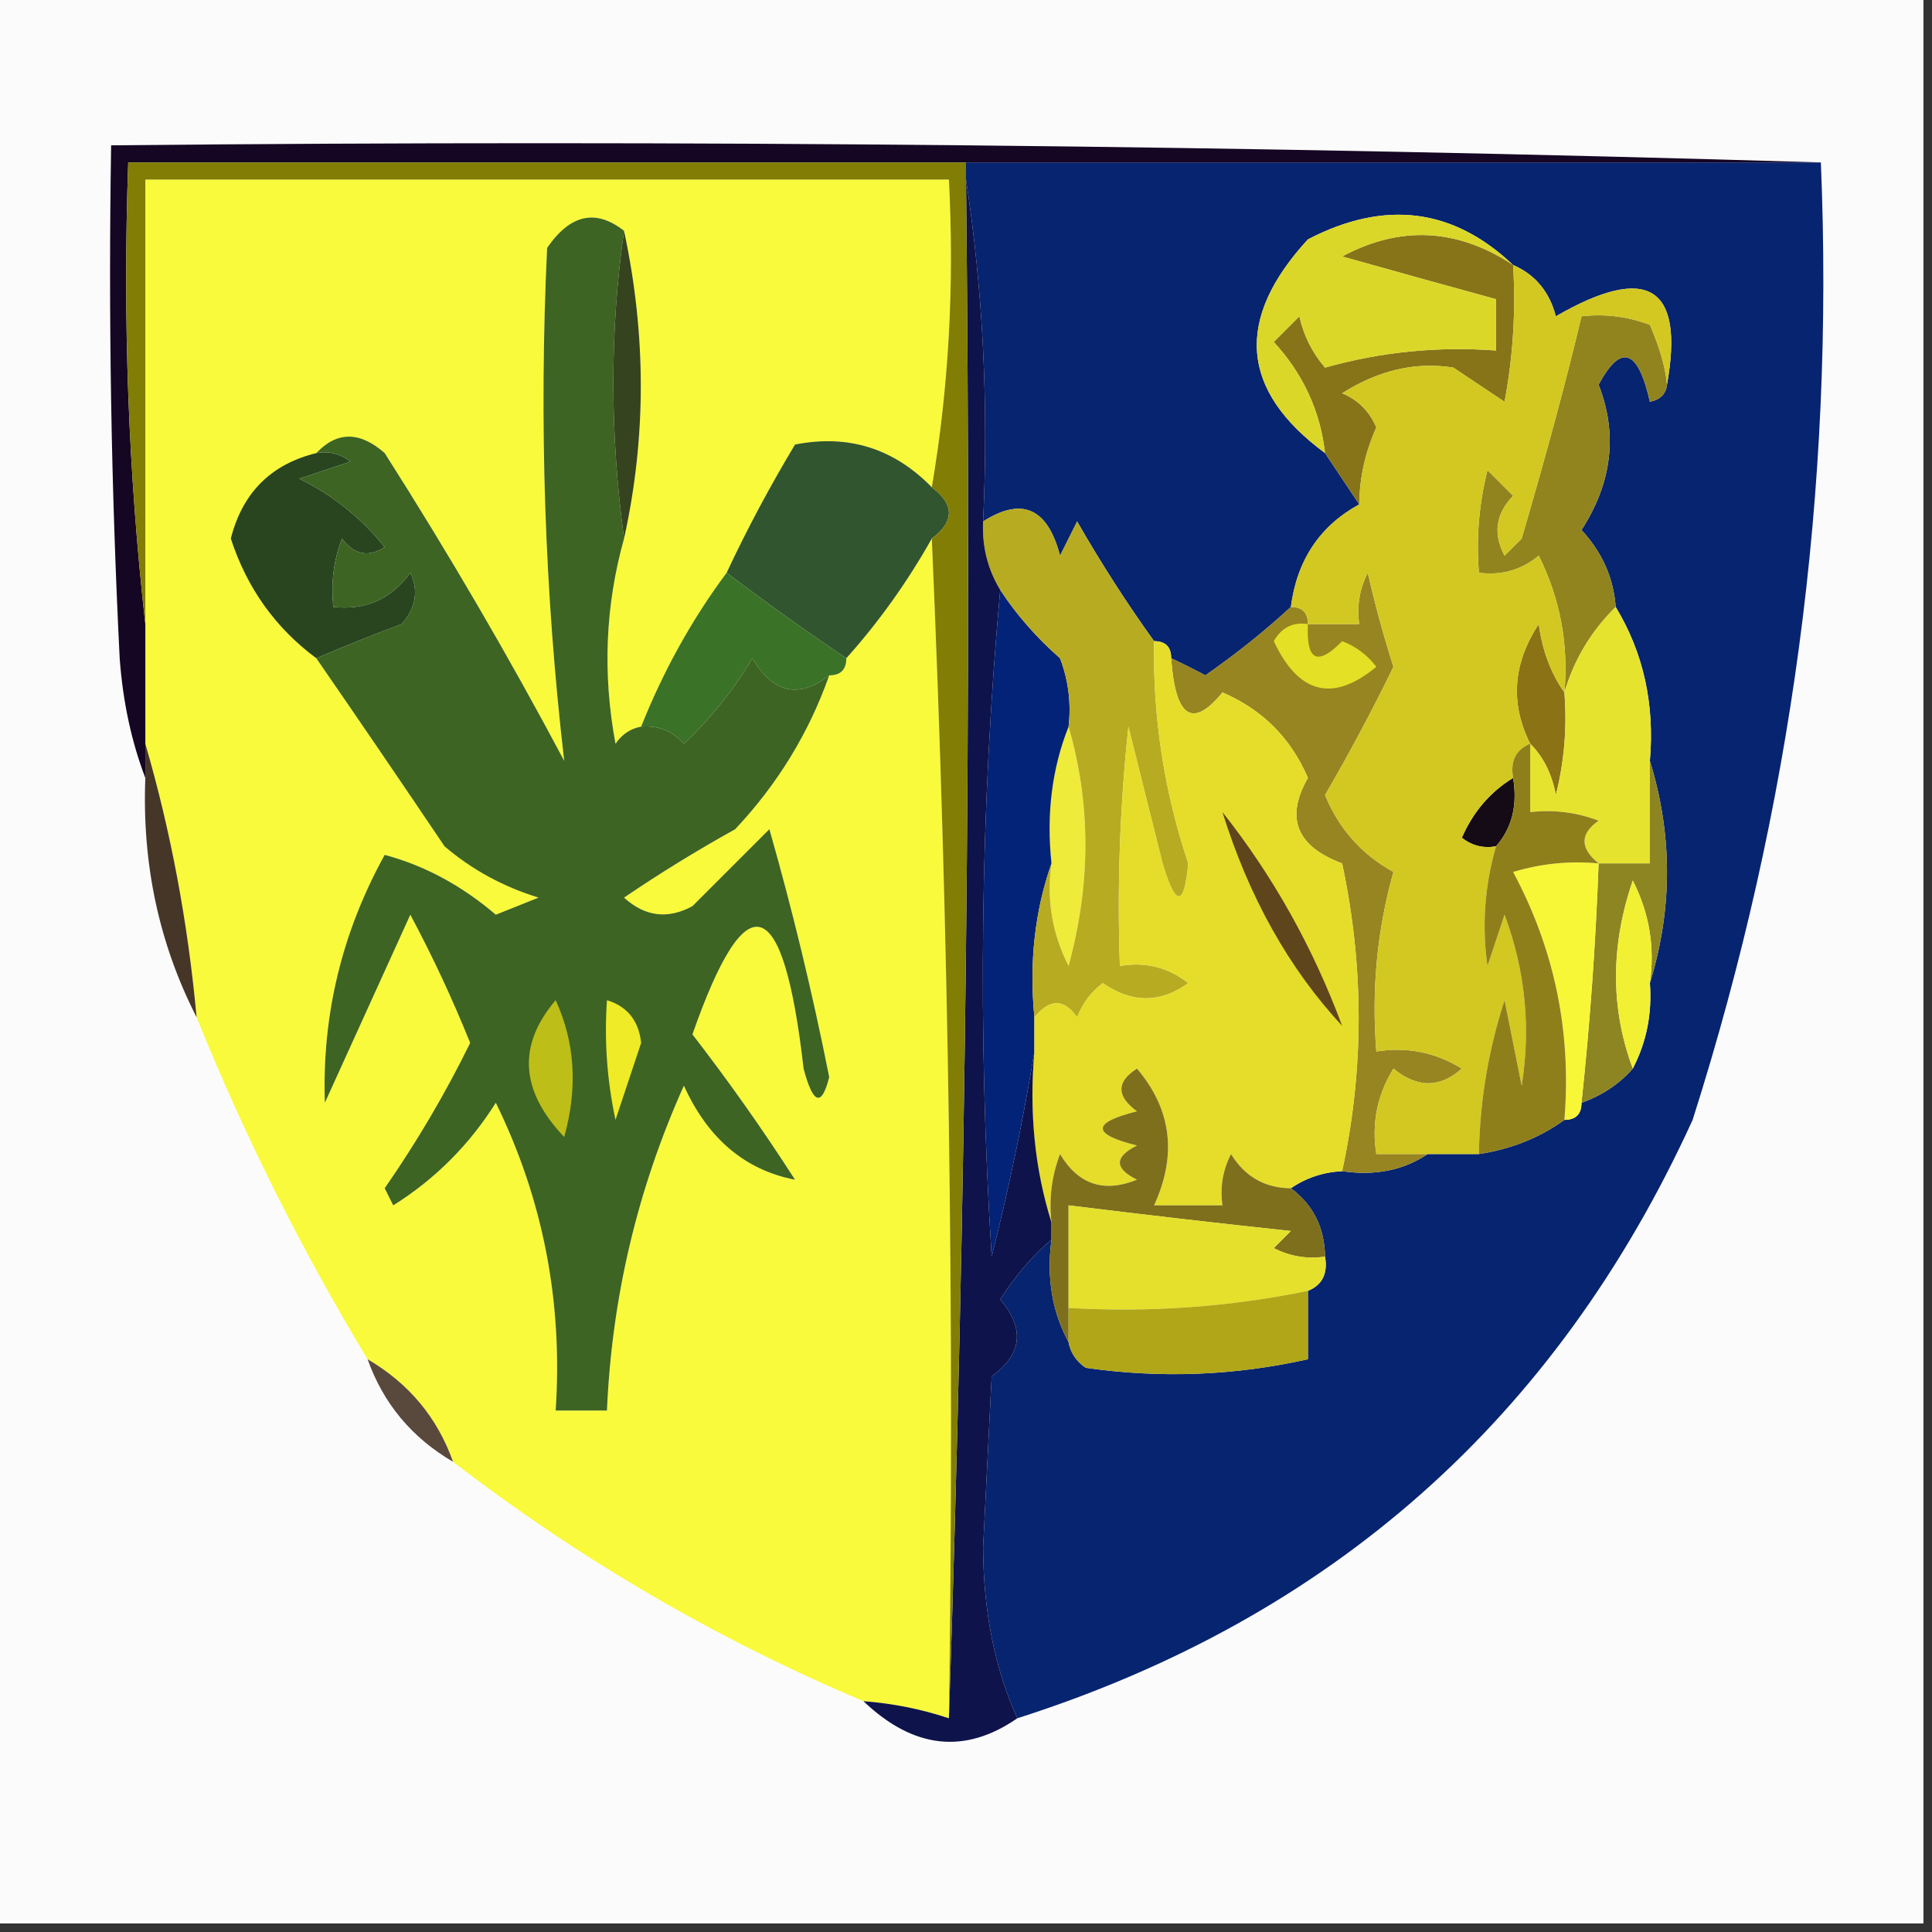 <?xml version="1.0" encoding="UTF-8"?>
<!DOCTYPE svg PUBLIC "-//W3C//DTD SVG 1.1//EN" "http://www.w3.org/Graphics/SVG/1.1/DTD/svg11.dtd">
<svg xmlns="http://www.w3.org/2000/svg" version="1.1" width="113px" height="113px" style="shape-rendering:geometricPrecision; text-rendering:geometricPrecision; image-rendering:optimizeQuality; fill-rule:evenodd; clip-rule:evenodd" xmlns:xlink="http://www.w3.org/1999/xlink">
<rect width="100%" height="100%" fill="#333333" stroke="none"/>
<g><path style="opacity:1" fill="#fcfbfb" d="M -0.5,-0.5 C 37.167,-0.5 74.833,-0.5 112.5,-0.5C 112.5,37.167 112.5,74.833 112.5,112.5C 74.833,112.5 37.167,112.5 -0.5,112.5C -0.5,74.833 -0.5,37.167 -0.5,-0.5 Z"/></g>
<g><path style="opacity:1" fill="#f9fa3b" d="M 54.5,28.5 C 52.277,26.221 49.611,25.387 46.5,26C 45.014,28.474 43.681,30.974 42.5,33.5C 40.474,36.22 38.807,39.22 37.5,42.5C 36.883,42.611 36.383,42.944 36,43.5C 35.237,39.413 35.404,35.413 36.5,31.5C 37.806,25.599 37.806,19.599 36.5,13.5C 34.847,12.201 33.347,12.534 32,14.5C 31.522,24.658 31.856,34.658 33,44.5C 29.764,38.411 26.264,32.411 22.5,26.5C 21.042,25.218 19.708,25.218 18.5,26.5C 15.848,27.152 14.181,28.819 13.5,31.5C 14.44,34.389 16.106,36.722 18.5,38.5C 20.967,42.072 23.467,45.739 26,49.5C 27.6,50.866 29.433,51.866 31.5,52.5C 30.667,52.833 29.833,53.167 29,53.5C 27.002,51.792 24.835,50.625 22.5,50C 19.995,54.539 18.829,59.372 19,64.5C 20.667,60.833 22.333,57.167 24,53.5C 25.303,55.94 26.47,58.44 27.5,61C 26.049,63.953 24.382,66.787 22.5,69.5C 22.667,69.833 22.833,70.167 23,70.5C 25.439,68.973 27.439,66.973 29,64.5C 31.759,70.131 32.926,76.131 32.5,82.5C 33.5,82.5 34.5,82.5 35.5,82.5C 35.786,75.877 37.286,69.544 40,63.5C 41.406,66.601 43.573,68.434 46.5,69C 44.623,66.079 42.623,63.246 40.5,60.5C 43.655,51.487 45.821,52.154 47,62.5C 47.556,64.595 48.056,64.762 48.5,63C 47.514,58.047 46.347,53.214 45,48.5C 43.5,50 42,51.5 40.5,53C 39.056,53.781 37.723,53.614 36.5,52.5C 38.566,51.094 40.732,49.76 43,48.5C 45.483,45.861 47.316,42.861 48.5,39.5C 49.167,39.5 49.5,39.167 49.5,38.5C 51.4,36.38 53.066,34.047 54.5,31.5C 55.498,54.327 55.831,77.327 55.5,100.5C 53.883,99.962 52.216,99.629 50.5,99.5C 41.912,95.871 33.912,91.205 26.5,85.5C 25.581,82.911 23.914,80.911 21.5,79.5C 17.62,73.073 14.287,66.407 11.5,59.5C 10.989,53.951 9.989,48.617 8.5,43.5C 8.5,41.167 8.5,38.833 8.5,36.5C 8.5,27.833 8.5,19.167 8.5,10.5C 24.167,10.5 39.833,10.5 55.5,10.5C 55.823,16.69 55.49,22.69 54.5,28.5 Z"/></g>
<g><path style="opacity:1" fill="#072470" d="M 56.5,10.5 C 56.5,10.167 56.5,9.833 56.5,9.5C 73.167,9.5 89.833,9.5 106.5,9.5C 107.299,28.604 104.799,47.271 99,65.5C 91.024,82.973 77.858,94.64 59.5,100.5C 58.18,97.572 57.514,94.239 57.5,90.5C 57.667,87.167 57.833,83.833 58,80.5C 59.786,79.213 59.953,77.713 58.5,76C 59.371,74.636 60.371,73.469 61.5,72.5C 61.205,74.735 61.539,76.735 62.5,78.5C 62.611,79.117 62.944,79.617 63.5,80C 67.871,80.629 72.204,80.463 76.5,79.5C 76.5,78.167 76.5,76.833 76.5,75.5C 77.338,75.158 77.672,74.492 77.5,73.5C 77.473,71.801 76.806,70.467 75.5,69.5C 76.391,68.89 77.391,68.557 78.5,68.5C 80.415,68.784 82.081,68.451 83.5,67.5C 84.5,67.5 85.5,67.5 86.5,67.5C 88.403,67.204 90.07,66.537 91.5,65.5C 92.167,65.5 92.5,65.167 92.5,64.5C 93.71,64.068 94.71,63.401 95.5,62.5C 96.301,60.958 96.634,59.291 96.5,57.5C 97.833,53.167 97.833,48.833 96.5,44.5C 96.785,41.171 96.118,38.171 94.5,35.5C 94.374,33.8 93.707,32.3 92.5,31C 94.293,28.216 94.626,25.383 93.5,22.5C 94.805,20.07 95.805,20.403 96.5,23.5C 97.107,23.376 97.44,23.043 97.5,22.5C 98.533,16.735 96.366,15.402 91,18.5C 90.623,17.058 89.79,16.058 88.5,15.5C 84.99,12.167 80.99,11.667 76.5,14C 72.202,18.671 72.535,22.838 77.5,26.5C 78.167,27.5 78.833,28.5 79.5,29.5C 77.192,30.763 75.859,32.763 75.5,35.5C 73.984,36.9 72.317,38.233 70.5,39.5C 69.817,39.137 69.15,38.804 68.5,38.5C 68.5,37.833 68.167,37.5 67.5,37.5C 65.916,35.299 64.416,32.966 63,30.5C 62.667,31.167 62.333,31.833 62,32.5C 61.274,29.715 59.774,29.048 57.5,30.5C 57.824,23.646 57.491,16.979 56.5,10.5 Z"/></g>
<g><path style="opacity:1" fill="#877418" d="M 88.5,15.5 C 88.664,18.187 88.497,20.854 88,23.5C 87,22.833 86,22.167 85,21.5C 82.807,21.148 80.64,21.648 78.5,23C 79.428,23.388 80.095,24.055 80.5,25C 79.852,26.44 79.519,27.94 79.5,29.5C 78.833,28.5 78.167,27.5 77.5,26.5C 77.219,24.037 76.219,21.87 74.5,20C 75,19.5 75.5,19 76,18.5C 76.249,19.624 76.749,20.624 77.5,21.5C 80.758,20.583 84.091,20.249 87.5,20.5C 87.5,19.5 87.5,18.5 87.5,17.5C 84.521,16.683 81.521,15.849 78.5,15C 81.899,13.177 85.232,13.344 88.5,15.5 Z"/></g>
<g><path style="opacity:1" fill="#dad729" d="M 88.5,15.5 C 85.232,13.344 81.899,13.177 78.5,15C 81.521,15.849 84.521,16.683 87.5,17.5C 87.5,18.5 87.5,19.5 87.5,20.5C 84.091,20.249 80.758,20.583 77.5,21.5C 76.749,20.624 76.249,19.624 76,18.5C 75.5,19 75,19.5 74.5,20C 76.219,21.87 77.219,24.037 77.5,26.5C 72.535,22.838 72.202,18.671 76.5,14C 80.99,11.667 84.99,12.167 88.5,15.5 Z"/></g>
<g><path style="opacity:1" fill="#31552e" d="M 54.5,28.5 C 55.833,29.5 55.833,30.5 54.5,31.5C 53.066,34.047 51.4,36.38 49.5,38.5C 47.218,36.968 44.885,35.301 42.5,33.5C 43.681,30.974 45.014,28.474 46.5,26C 49.611,25.387 52.277,26.221 54.5,28.5 Z"/></g>
<g><path style="opacity:1" fill="#284520" d="M 18.5,26.5 C 19.239,26.369 19.906,26.536 20.5,27C 19.5,27.333 18.5,27.667 17.5,28C 19.455,28.953 21.122,30.287 22.5,32C 21.551,32.617 20.718,32.451 20,31.5C 19.51,32.793 19.343,34.127 19.5,35.5C 21.39,35.703 22.89,35.037 24,33.5C 24.492,34.549 24.326,35.549 23.5,36.5C 21.709,37.17 20.042,37.837 18.5,38.5C 16.106,36.722 14.44,34.389 13.5,31.5C 14.181,28.819 15.848,27.152 18.5,26.5 Z"/></g>
<g><path style="opacity:1" fill="#91841f" d="M 97.5,22.5 C 97.44,23.043 97.107,23.376 96.5,23.5C 95.805,20.403 94.805,20.07 93.5,22.5C 94.626,25.383 94.293,28.216 92.5,31C 93.707,32.3 94.374,33.8 94.5,35.5C 93.065,36.913 92.065,38.58 91.5,40.5C 91.752,37.68 91.252,35.014 90,32.5C 88.989,33.337 87.822,33.67 86.5,33.5C 86.338,31.473 86.504,29.473 87,27.5C 87.5,28 88,28.5 88.5,29C 87.483,30.049 87.316,31.216 88,32.5C 88.333,32.167 88.667,31.833 89,31.5C 90.479,26.45 91.645,22.117 92.5,18.5C 93.873,18.343 95.207,18.51 96.5,19C 97.079,20.335 97.413,21.502 97.5,22.5 Z"/></g>
<g><path style="opacity:1" fill="#150623" d="M 106.5,9.5 C 89.833,9.5 73.167,9.5 56.5,9.5C 40.167,9.5 23.833,9.5 7.5,9.5C 7.173,18.682 7.507,27.682 8.5,36.5C 8.5,38.833 8.5,41.167 8.5,43.5C 8.5,44.167 8.5,44.833 8.5,45.5C 7.686,43.369 7.186,41.036 7,38.5C 6.5,28.506 6.334,18.506 6.5,8.5C 40.004,8.168 73.338,8.502 106.5,9.5 Z"/></g>
<g><path style="opacity:1" fill="#3a7227" d="M 42.5,33.5 C 44.885,35.301 47.218,36.968 49.5,38.5C 49.5,39.167 49.167,39.5 48.5,39.5C 46.726,40.881 45.226,40.548 44,38.5C 42.907,40.349 41.574,42.016 40,43.5C 39.329,42.748 38.496,42.414 37.5,42.5C 38.807,39.22 40.474,36.22 42.5,33.5 Z"/></g>
<g><path style="opacity:1" fill="#8b7215" d="M 91.5,40.5 C 91.662,42.527 91.496,44.527 91,46.5C 90.768,45.263 90.268,44.263 89.5,43.5C 88.316,41.146 88.482,38.813 90,36.5C 90.21,38.058 90.71,39.392 91.5,40.5 Z"/></g>
<g><path style="opacity:1" fill="#968520" d="M 83.5,67.5 C 82.081,68.451 80.415,68.784 78.5,68.5C 79.788,62.554 79.788,56.554 78.5,50.5C 75.826,49.501 75.159,47.834 76.5,45.5C 75.5,43.167 73.833,41.5 71.5,40.5C 69.747,42.641 68.747,41.974 68.5,38.5C 69.15,38.804 69.817,39.137 70.5,39.5C 72.317,38.233 73.984,36.9 75.5,35.5C 76.167,35.5 76.5,35.833 76.5,36.5C 77.5,36.5 78.5,36.5 79.5,36.5C 79.35,35.448 79.517,34.448 80,33.5C 80.422,35.355 80.922,37.189 81.5,39C 80.262,41.545 78.929,44.045 77.5,46.5C 78.305,48.472 79.638,49.972 81.5,51C 80.544,54.394 80.211,57.894 80.5,61.5C 82.288,61.215 83.955,61.548 85.5,62.5C 84.224,63.645 82.891,63.645 81.5,62.5C 80.548,64.045 80.215,65.712 80.5,67.5C 81.5,67.5 82.5,67.5 83.5,67.5 Z"/></g>
<g><path style="opacity:1" fill="#e4e026" d="M 76.5,36.5 C 76.389,38.648 77.056,38.981 78.5,37.5C 79.308,37.808 79.975,38.308 80.5,39C 77.957,41.102 75.957,40.602 74.5,37.5C 74.957,36.703 75.624,36.369 76.5,36.5 Z"/></g>
<g><path style="opacity:1" fill="#e6e32f" d="M 94.5,35.5 C 96.118,38.171 96.785,41.171 96.5,44.5C 96.5,46.5 96.5,48.5 96.5,50.5C 95.5,50.5 94.5,50.5 93.5,50.5C 92.402,49.603 92.402,48.77 93.5,48C 92.207,47.51 90.873,47.343 89.5,47.5C 89.5,46.167 89.5,44.833 89.5,43.5C 90.268,44.263 90.768,45.263 91,46.5C 91.496,44.527 91.662,42.527 91.5,40.5C 92.065,38.58 93.065,36.913 94.5,35.5 Z"/></g>
<g><path style="opacity:1" fill="#eeeb3b" d="M 62.5,42.5 C 63.812,47.015 63.812,51.682 62.5,56.5C 61.534,54.604 61.201,52.604 61.5,50.5C 61.194,47.615 61.527,44.948 62.5,42.5 Z"/></g>
<g><path style="opacity:1" fill="#3d6422" d="M 36.5,13.5 C 35.666,19.33 35.666,25.33 36.5,31.5C 35.404,35.413 35.237,39.413 36,43.5C 36.383,42.944 36.883,42.611 37.5,42.5C 38.496,42.414 39.329,42.748 40,43.5C 41.574,42.016 42.907,40.349 44,38.5C 45.226,40.548 46.726,40.881 48.5,39.5C 47.316,42.861 45.483,45.861 43,48.5C 40.732,49.76 38.566,51.094 36.5,52.5C 37.723,53.614 39.056,53.781 40.5,53C 42,51.5 43.5,50 45,48.5C 46.347,53.214 47.514,58.047 48.5,63C 48.056,64.762 47.556,64.595 47,62.5C 45.821,52.154 43.655,51.487 40.5,60.5C 42.623,63.246 44.623,66.079 46.5,69C 43.573,68.434 41.406,66.601 40,63.5C 37.286,69.544 35.786,75.877 35.5,82.5C 34.5,82.5 33.5,82.5 32.5,82.5C 32.926,76.131 31.759,70.131 29,64.5C 27.439,66.973 25.439,68.973 23,70.5C 22.833,70.167 22.667,69.833 22.5,69.5C 24.382,66.787 26.049,63.953 27.5,61C 26.47,58.44 25.303,55.94 24,53.5C 22.333,57.167 20.667,60.833 19,64.5C 18.829,59.372 19.995,54.539 22.5,50C 24.835,50.625 27.002,51.792 29,53.5C 29.833,53.167 30.667,52.833 31.5,52.5C 29.433,51.866 27.6,50.866 26,49.5C 23.467,45.739 20.967,42.072 18.5,38.5C 20.042,37.837 21.709,37.17 23.5,36.5C 24.326,35.549 24.492,34.549 24,33.5C 22.89,35.037 21.39,35.703 19.5,35.5C 19.343,34.127 19.51,32.793 20,31.5C 20.718,32.451 21.551,32.617 22.5,32C 21.122,30.287 19.455,28.953 17.5,28C 18.5,27.667 19.5,27.333 20.5,27C 19.906,26.536 19.239,26.369 18.5,26.5C 19.708,25.218 21.042,25.218 22.5,26.5C 26.264,32.411 29.764,38.411 33,44.5C 31.856,34.658 31.522,24.658 32,14.5C 33.347,12.534 34.847,12.201 36.5,13.5 Z"/></g>
<g><path style="opacity:1" fill="#150b16" d="M 88.5,45.5 C 88.768,47.099 88.434,48.432 87.5,49.5C 86.761,49.631 86.094,49.464 85.5,49C 86.163,47.481 87.163,46.315 88.5,45.5 Z"/></g>
<g><path style="opacity:1" fill="#8c8522" d="M 96.5,44.5 C 97.833,48.833 97.833,53.167 96.5,57.5C 96.799,55.396 96.466,53.396 95.5,51.5C 94.192,55.315 94.192,58.981 95.5,62.5C 94.71,63.401 93.71,64.068 92.5,64.5C 92.998,59.848 93.331,55.181 93.5,50.5C 94.5,50.5 95.5,50.5 96.5,50.5C 96.5,48.5 96.5,46.5 96.5,44.5 Z"/></g>
<g><path style="opacity:1" fill="#453628" d="M 8.5,43.5 C 9.989,48.617 10.989,53.951 11.5,59.5C 9.302,55.203 8.302,50.536 8.5,45.5C 8.5,44.833 8.5,44.167 8.5,43.5 Z"/></g>
<g><path style="opacity:1" fill="#032378" d="M 58.5,34.5 C 59.458,35.962 60.624,37.295 62,38.5C 62.49,39.793 62.657,41.127 62.5,42.5C 61.527,44.948 61.194,47.615 61.5,50.5C 60.523,53.287 60.19,56.287 60.5,59.5C 60.5,60.167 60.5,60.833 60.5,61.5C 59.862,65.427 59.029,69.427 58,73.5C 57.173,60.327 57.34,47.327 58.5,34.5 Z"/></g>
<g><path style="opacity:1" fill="#b7ab21" d="M 67.5,37.5 C 67.421,41.943 68.087,46.276 69.5,50.5C 69.263,53.063 68.763,53.063 68,50.5C 67.333,47.833 66.667,45.167 66,42.5C 65.501,47.155 65.334,51.822 65.5,56.5C 66.978,56.238 68.311,56.571 69.5,57.5C 67.865,58.681 66.198,58.681 64.5,57.5C 63.808,58.025 63.308,58.692 63,59.5C 62.23,58.402 61.397,58.402 60.5,59.5C 60.19,56.287 60.523,53.287 61.5,50.5C 61.201,52.604 61.534,54.604 62.5,56.5C 63.812,51.682 63.812,47.015 62.5,42.5C 62.657,41.127 62.49,39.793 62,38.5C 60.624,37.295 59.458,35.962 58.5,34.5C 57.766,33.292 57.433,31.959 57.5,30.5C 59.774,29.048 61.274,29.715 62,32.5C 62.333,31.833 62.667,31.167 63,30.5C 64.416,32.966 65.916,35.299 67.5,37.5 Z"/></g>
<g><path style="opacity:1" fill="#f7f737" d="M 93.5,50.5 C 93.331,55.181 92.998,59.848 92.5,64.5C 92.5,65.167 92.167,65.5 91.5,65.5C 91.92,60.349 90.92,55.516 88.5,51C 90.134,50.507 91.801,50.34 93.5,50.5 Z"/></g>
<g><path style="opacity:1" fill="#f1f033" d="M 96.5,57.5 C 96.634,59.291 96.301,60.958 95.5,62.5C 94.192,58.981 94.192,55.315 95.5,51.5C 96.466,53.396 96.799,55.396 96.5,57.5 Z"/></g>
<g><path style="opacity:1" fill="#efeb26" d="M 35.5,58.5 C 36.695,58.866 37.361,59.699 37.5,61C 37,62.5 36.5,64 36,65.5C 35.503,63.19 35.337,60.857 35.5,58.5 Z"/></g>
<g><path style="opacity:1" fill="#e5dd2a" d="M 67.5,37.5 C 68.167,37.5 68.5,37.833 68.5,38.5C 68.747,41.974 69.747,42.641 71.5,40.5C 73.833,41.5 75.5,43.167 76.5,45.5C 75.159,47.834 75.826,49.501 78.5,50.5C 79.788,56.554 79.788,62.554 78.5,68.5C 77.391,68.557 76.391,68.89 75.5,69.5C 73.983,69.489 72.816,68.823 72,67.5C 71.517,68.448 71.35,69.448 71.5,70.5C 70.167,70.5 68.833,70.5 67.5,70.5C 68.855,67.547 68.522,64.881 66.5,62.5C 65.289,63.274 65.289,64.107 66.5,65C 63.833,65.667 63.833,66.333 66.5,67C 65.167,67.667 65.167,68.333 66.5,69C 64.567,69.783 63.066,69.283 62,67.5C 61.51,68.793 61.343,70.127 61.5,71.5C 60.521,68.375 60.187,65.042 60.5,61.5C 60.5,60.833 60.5,60.167 60.5,59.5C 61.397,58.402 62.23,58.402 63,59.5C 63.308,58.692 63.808,58.025 64.5,57.5C 66.198,58.681 67.865,58.681 69.5,57.5C 68.311,56.571 66.978,56.238 65.5,56.5C 65.334,51.822 65.501,47.155 66,42.5C 66.667,45.167 67.333,47.833 68,50.5C 68.763,53.063 69.263,53.063 69.5,50.5C 68.087,46.276 67.421,41.943 67.5,37.5 Z"/></g>
<g><path style="opacity:1" fill="#5e451b" d="M 71.5,47.5 C 74.453,51.232 76.787,55.398 78.5,60C 75.387,56.644 73.054,52.477 71.5,47.5 Z"/></g>
<g><path style="opacity:1" fill="#d2c821" d="M 88.5,15.5 C 89.79,16.058 90.623,17.058 91,18.5C 96.366,15.402 98.533,16.735 97.5,22.5C 97.413,21.502 97.079,20.335 96.5,19C 95.207,18.51 93.873,18.343 92.5,18.5C 91.645,22.117 90.479,26.45 89,31.5C 88.667,31.833 88.333,32.167 88,32.5C 87.316,31.216 87.483,30.049 88.5,29C 88,28.5 87.5,28 87,27.5C 86.504,29.473 86.338,31.473 86.5,33.5C 87.822,33.67 88.989,33.337 90,32.5C 91.252,35.014 91.752,37.68 91.5,40.5C 90.71,39.392 90.21,38.058 90,36.5C 88.482,38.813 88.316,41.146 89.5,43.5C 88.662,43.842 88.328,44.508 88.5,45.5C 87.163,46.315 86.163,47.481 85.5,49C 86.094,49.464 86.761,49.631 87.5,49.5C 86.833,51.819 86.666,54.153 87,56.5C 87.333,55.5 87.667,54.5 88,53.5C 89.213,56.767 89.546,60.101 89,63.5C 88.667,61.833 88.333,60.167 88,58.5C 87.047,61.432 86.547,64.432 86.5,67.5C 85.5,67.5 84.5,67.5 83.5,67.5C 82.5,67.5 81.5,67.5 80.5,67.5C 80.215,65.712 80.548,64.045 81.5,62.5C 82.891,63.645 84.224,63.645 85.5,62.5C 83.955,61.548 82.288,61.215 80.5,61.5C 80.211,57.894 80.544,54.394 81.5,51C 79.638,49.972 78.305,48.472 77.5,46.5C 78.929,44.045 80.262,41.545 81.5,39C 80.922,37.189 80.422,35.355 80,33.5C 79.517,34.448 79.35,35.448 79.5,36.5C 78.5,36.5 77.5,36.5 76.5,36.5C 76.5,35.833 76.167,35.5 75.5,35.5C 75.859,32.763 77.192,30.763 79.5,29.5C 79.519,27.94 79.852,26.44 80.5,25C 80.095,24.055 79.428,23.388 78.5,23C 80.64,21.648 82.807,21.148 85,21.5C 86,22.167 87,22.833 88,23.5C 88.497,20.854 88.664,18.187 88.5,15.5 Z"/></g>
<g><path style="opacity:1" fill="#8f7f1b" d="M 89.5,43.5 C 89.5,44.833 89.5,46.167 89.5,47.5C 90.873,47.343 92.207,47.51 93.5,48C 92.402,48.77 92.402,49.603 93.5,50.5C 91.801,50.34 90.134,50.507 88.5,51C 90.92,55.516 91.92,60.349 91.5,65.5C 90.07,66.537 88.403,67.204 86.5,67.5C 86.547,64.432 87.047,61.432 88,58.5C 88.333,60.167 88.667,61.833 89,63.5C 89.546,60.101 89.213,56.767 88,53.5C 87.667,54.5 87.333,55.5 87,56.5C 86.666,54.153 86.833,51.819 87.5,49.5C 88.434,48.432 88.768,47.099 88.5,45.5C 88.328,44.508 88.662,43.842 89.5,43.5 Z"/></g>
<g><path style="opacity:1" fill="#bebe19" d="M 32.5,58.5 C 33.634,60.966 33.801,63.633 33,66.5C 30.423,63.798 30.256,61.131 32.5,58.5 Z"/></g>
<g><path style="opacity:1" fill="#0e134b" d="M 56.5,10.5 C 57.491,16.979 57.824,23.646 57.5,30.5C 57.433,31.959 57.766,33.292 58.5,34.5C 57.34,47.327 57.173,60.327 58,73.5C 59.029,69.427 59.862,65.427 60.5,61.5C 60.187,65.042 60.521,68.375 61.5,71.5C 61.5,71.833 61.5,72.167 61.5,72.5C 60.371,73.469 59.371,74.636 58.5,76C 59.953,77.713 59.786,79.213 58,80.5C 57.833,83.833 57.667,87.167 57.5,90.5C 57.514,94.239 58.18,97.572 59.5,100.5C 56.43,102.623 53.43,102.29 50.5,99.5C 52.216,99.629 53.883,99.962 55.5,100.5C 56.498,70.671 56.831,40.671 56.5,10.5 Z"/></g>
<g><path style="opacity:1" fill="#817d05" d="M 56.5,9.5 C 56.5,9.833 56.5,10.167 56.5,10.5C 56.831,40.671 56.498,70.671 55.5,100.5C 55.831,77.327 55.498,54.327 54.5,31.5C 55.833,30.5 55.833,29.5 54.5,28.5C 55.49,22.69 55.823,16.69 55.5,10.5C 39.833,10.5 24.167,10.5 8.5,10.5C 8.5,19.167 8.5,27.833 8.5,36.5C 7.507,27.682 7.173,18.682 7.5,9.5C 23.833,9.5 40.167,9.5 56.5,9.5 Z"/></g>
<g><path style="opacity:1" fill="#35431e" d="M 36.5,13.5 C 37.806,19.599 37.806,25.599 36.5,31.5C 35.666,25.33 35.666,19.33 36.5,13.5 Z"/></g>
<g><path style="opacity:1" fill="#7e6f1c" d="M 75.5,69.5 C 76.806,70.467 77.473,71.801 77.5,73.5C 76.448,73.65 75.448,73.483 74.5,73C 74.833,72.667 75.167,72.333 75.5,72C 71.152,71.535 66.819,71.035 62.5,70.5C 62.5,72.5 62.5,74.5 62.5,76.5C 62.5,77.167 62.5,77.833 62.5,78.5C 61.539,76.735 61.205,74.735 61.5,72.5C 61.5,72.167 61.5,71.833 61.5,71.5C 61.343,70.127 61.51,68.793 62,67.5C 63.066,69.283 64.567,69.783 66.5,69C 65.167,68.333 65.167,67.667 66.5,67C 63.833,66.333 63.833,65.667 66.5,65C 65.289,64.107 65.289,63.274 66.5,62.5C 68.522,64.881 68.855,67.547 67.5,70.5C 68.833,70.5 70.167,70.5 71.5,70.5C 71.35,69.448 71.517,68.448 72,67.5C 72.816,68.823 73.983,69.489 75.5,69.5 Z"/></g>
<g><path style="opacity:1" fill="#e5e02b" d="M 77.5,73.5 C 77.672,74.492 77.338,75.158 76.5,75.5C 71.93,76.441 67.263,76.774 62.5,76.5C 62.5,74.5 62.5,72.5 62.5,70.5C 66.819,71.035 71.152,71.535 75.5,72C 75.167,72.333 74.833,72.667 74.5,73C 75.448,73.483 76.448,73.65 77.5,73.5 Z"/></g>
<g><path style="opacity:1" fill="#b0a618" d="M 76.5,75.5 C 76.5,76.833 76.5,78.167 76.5,79.5C 72.204,80.463 67.871,80.629 63.5,80C 62.944,79.617 62.611,79.117 62.5,78.5C 62.5,77.833 62.5,77.167 62.5,76.5C 67.263,76.774 71.93,76.441 76.5,75.5 Z"/></g>
<g><path style="opacity:1" fill="#59493c" d="M 21.5,79.5 C 23.914,80.911 25.581,82.911 26.5,85.5C 24.086,84.089 22.419,82.089 21.5,79.5 Z"/></g>
</svg>
